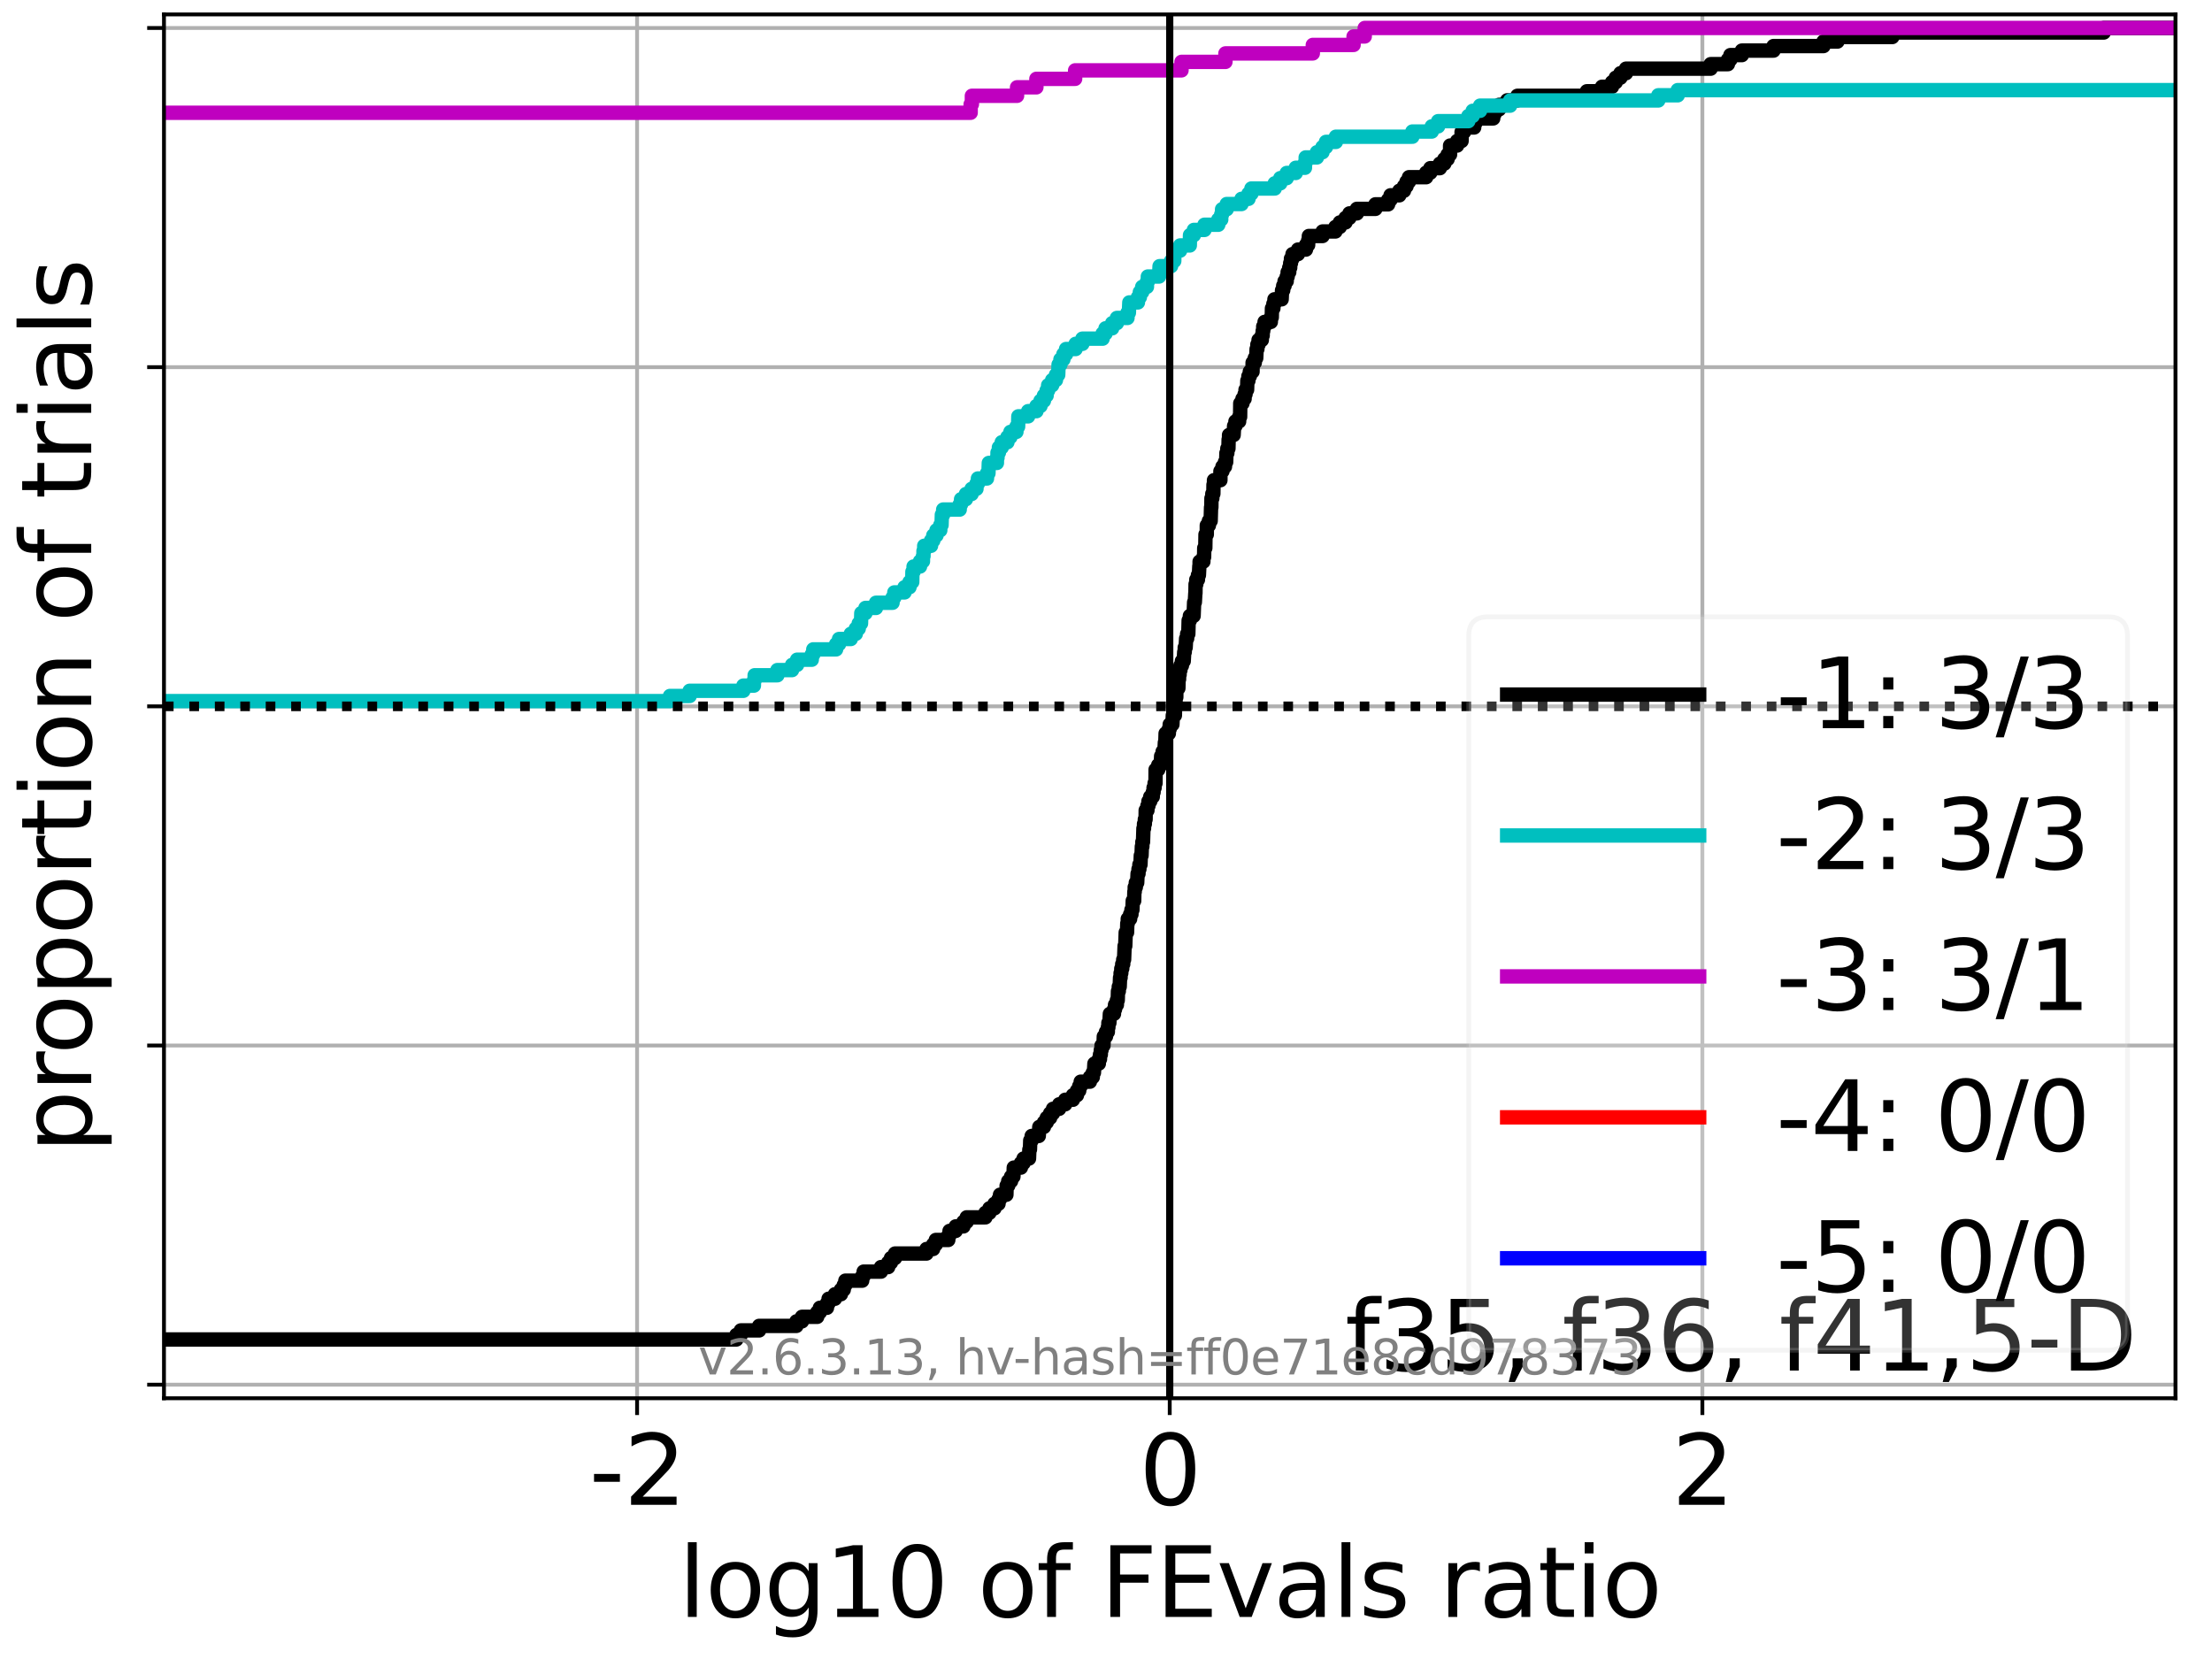 <?xml version="1.0" encoding="utf-8" standalone="no"?>
<!DOCTYPE svg PUBLIC "-//W3C//DTD SVG 1.1//EN"
  "http://www.w3.org/Graphics/SVG/1.1/DTD/svg11.dtd">
<svg xmlns:xlink="http://www.w3.org/1999/xlink" width="460.8pt" height="345.6pt" viewBox="0 0 460.8 345.6" xmlns="http://www.w3.org/2000/svg" version="1.1">
 <defs>
  <style type="text/css">*{stroke-linejoin: round; stroke-linecap: butt}</style>
 </defs>
 <g id="figure_1">
  <g id="patch_1">
   <path d="M 0 345.6 
L 460.8 345.6 
L 460.8 0 
L 0 0 
z
" style="fill: #ffffff"/>
  </g>
  <g id="axes_1">
   <g id="patch_2">
    <path d="M 34.16 291.28 
L 453.192 291.28 
L 453.192 3 
L 34.16 3 
z
" style="fill: #ffffff"/>
   </g>
   <g id="matplotlib.axis_1">
    <g id="xtick_1">
     <g id="line2d_1">
      <path d="M 132.717 291.28 
L 132.717 3 
" clip-path="url(#pb4af1474c0)" style="fill: none; stroke: #b0b0b0; stroke-width: 0.8; stroke-linecap: square"/>
     </g>
     <g id="line2d_2">
      <defs>
       <path id="m019543f2eb" d="M 0 0 
L 0 3.5 
" style="stroke: #000000; stroke-width: 0.8"/>
      </defs>
      <g>
       <use xlink:href="#m019543f2eb" x="132.717" y="291.28" style="stroke: #000000; stroke-width: 0.8"/>
      </g>
     </g>
     <g id="text_1">
      <!-- -2 -->
      <g transform="translate(122.747 313.477)scale(0.2 -0.2)">
       <defs>
        <path id="DejaVuSans-2d" d="M 313 2009 
L 1997 2009 
L 1997 1497 
L 313 1497 
L 313 2009 
z
" transform="scale(0.016)"/>
        <path id="DejaVuSans-32" d="M 1228 531 
L 3431 531 
L 3431 0 
L 469 0 
L 469 531 
Q 828 903 1448 1529 
Q 2069 2156 2228 2338 
Q 2531 2678 2651 2914 
Q 2772 3150 2772 3378 
Q 2772 3750 2511 3984 
Q 2250 4219 1831 4219 
Q 1534 4219 1204 4116 
Q 875 4013 500 3803 
L 500 4441 
Q 881 4594 1212 4672 
Q 1544 4750 1819 4750 
Q 2544 4750 2975 4387 
Q 3406 4025 3406 3419 
Q 3406 3131 3298 2873 
Q 3191 2616 2906 2266 
Q 2828 2175 2409 1742 
Q 1991 1309 1228 531 
z
" transform="scale(0.016)"/>
       </defs>
       <use xlink:href="#DejaVuSans-2d"/>
       <use xlink:href="#DejaVuSans-32" x="36.084"/>
      </g>
     </g>
    </g>
    <g id="xtick_2">
     <g id="line2d_3">
      <path d="M 243.676 291.28 
L 243.676 3 
" clip-path="url(#pb4af1474c0)" style="fill: none; stroke: #b0b0b0; stroke-width: 0.8; stroke-linecap: square"/>
     </g>
     <g id="line2d_4">
      <g>
       <use xlink:href="#m019543f2eb" x="243.676" y="291.28" style="stroke: #000000; stroke-width: 0.8"/>
      </g>
     </g>
     <g id="text_2">
      <!-- 0 -->
      <g transform="translate(237.314 313.477)scale(0.2 -0.2)">
       <defs>
        <path id="DejaVuSans-30" d="M 2034 4250 
Q 1547 4250 1301 3770 
Q 1056 3291 1056 2328 
Q 1056 1369 1301 889 
Q 1547 409 2034 409 
Q 2525 409 2770 889 
Q 3016 1369 3016 2328 
Q 3016 3291 2770 3770 
Q 2525 4250 2034 4250 
z
M 2034 4750 
Q 2819 4750 3233 4129 
Q 3647 3509 3647 2328 
Q 3647 1150 3233 529 
Q 2819 -91 2034 -91 
Q 1250 -91 836 529 
Q 422 1150 422 2328 
Q 422 3509 836 4129 
Q 1250 4750 2034 4750 
z
" transform="scale(0.016)"/>
       </defs>
       <use xlink:href="#DejaVuSans-30"/>
      </g>
     </g>
    </g>
    <g id="xtick_3">
     <g id="line2d_5">
      <path d="M 354.635 291.28 
L 354.635 3 
" clip-path="url(#pb4af1474c0)" style="fill: none; stroke: #b0b0b0; stroke-width: 0.8; stroke-linecap: square"/>
     </g>
     <g id="line2d_6">
      <g>
       <use xlink:href="#m019543f2eb" x="354.635" y="291.28" style="stroke: #000000; stroke-width: 0.8"/>
      </g>
     </g>
     <g id="text_3">
      <!-- 2 -->
      <g transform="translate(348.272 313.477)scale(0.2 -0.2)">
       <use xlink:href="#DejaVuSans-32"/>
      </g>
     </g>
    </g>
    <g id="text_4">
     <!-- log10 of FEvals ratio -->
     <g transform="translate(141.371 336.833)scale(0.2 -0.2)">
      <defs>
       <path id="DejaVuSans-6c" d="M 603 4863 
L 1178 4863 
L 1178 0 
L 603 0 
L 603 4863 
z
" transform="scale(0.016)"/>
       <path id="DejaVuSans-6f" d="M 1959 3097 
Q 1497 3097 1228 2736 
Q 959 2375 959 1747 
Q 959 1119 1226 758 
Q 1494 397 1959 397 
Q 2419 397 2687 759 
Q 2956 1122 2956 1747 
Q 2956 2369 2687 2733 
Q 2419 3097 1959 3097 
z
M 1959 3584 
Q 2709 3584 3137 3096 
Q 3566 2609 3566 1747 
Q 3566 888 3137 398 
Q 2709 -91 1959 -91 
Q 1206 -91 779 398 
Q 353 888 353 1747 
Q 353 2609 779 3096 
Q 1206 3584 1959 3584 
z
" transform="scale(0.016)"/>
       <path id="DejaVuSans-67" d="M 2906 1791 
Q 2906 2416 2648 2759 
Q 2391 3103 1925 3103 
Q 1463 3103 1205 2759 
Q 947 2416 947 1791 
Q 947 1169 1205 825 
Q 1463 481 1925 481 
Q 2391 481 2648 825 
Q 2906 1169 2906 1791 
z
M 3481 434 
Q 3481 -459 3084 -895 
Q 2688 -1331 1869 -1331 
Q 1566 -1331 1297 -1286 
Q 1028 -1241 775 -1147 
L 775 -588 
Q 1028 -725 1275 -790 
Q 1522 -856 1778 -856 
Q 2344 -856 2625 -561 
Q 2906 -266 2906 331 
L 2906 616 
Q 2728 306 2450 153 
Q 2172 0 1784 0 
Q 1141 0 747 490 
Q 353 981 353 1791 
Q 353 2603 747 3093 
Q 1141 3584 1784 3584 
Q 2172 3584 2450 3431 
Q 2728 3278 2906 2969 
L 2906 3500 
L 3481 3500 
L 3481 434 
z
" transform="scale(0.016)"/>
       <path id="DejaVuSans-31" d="M 794 531 
L 1825 531 
L 1825 4091 
L 703 3866 
L 703 4441 
L 1819 4666 
L 2450 4666 
L 2450 531 
L 3481 531 
L 3481 0 
L 794 0 
L 794 531 
z
" transform="scale(0.016)"/>
       <path id="DejaVuSans-20" transform="scale(0.016)"/>
       <path id="DejaVuSans-66" d="M 2375 4863 
L 2375 4384 
L 1825 4384 
Q 1516 4384 1395 4259 
Q 1275 4134 1275 3809 
L 1275 3500 
L 2222 3500 
L 2222 3053 
L 1275 3053 
L 1275 0 
L 697 0 
L 697 3053 
L 147 3053 
L 147 3500 
L 697 3500 
L 697 3744 
Q 697 4328 969 4595 
Q 1241 4863 1831 4863 
L 2375 4863 
z
" transform="scale(0.016)"/>
       <path id="DejaVuSans-46" d="M 628 4666 
L 3309 4666 
L 3309 4134 
L 1259 4134 
L 1259 2759 
L 3109 2759 
L 3109 2228 
L 1259 2228 
L 1259 0 
L 628 0 
L 628 4666 
z
" transform="scale(0.016)"/>
       <path id="DejaVuSans-45" d="M 628 4666 
L 3578 4666 
L 3578 4134 
L 1259 4134 
L 1259 2753 
L 3481 2753 
L 3481 2222 
L 1259 2222 
L 1259 531 
L 3634 531 
L 3634 0 
L 628 0 
L 628 4666 
z
" transform="scale(0.016)"/>
       <path id="DejaVuSans-76" d="M 191 3500 
L 800 3500 
L 1894 563 
L 2988 3500 
L 3597 3500 
L 2284 0 
L 1503 0 
L 191 3500 
z
" transform="scale(0.016)"/>
       <path id="DejaVuSans-61" d="M 2194 1759 
Q 1497 1759 1228 1600 
Q 959 1441 959 1056 
Q 959 750 1161 570 
Q 1363 391 1709 391 
Q 2188 391 2477 730 
Q 2766 1069 2766 1631 
L 2766 1759 
L 2194 1759 
z
M 3341 1997 
L 3341 0 
L 2766 0 
L 2766 531 
Q 2569 213 2275 61 
Q 1981 -91 1556 -91 
Q 1019 -91 701 211 
Q 384 513 384 1019 
Q 384 1609 779 1909 
Q 1175 2209 1959 2209 
L 2766 2209 
L 2766 2266 
Q 2766 2663 2505 2880 
Q 2244 3097 1772 3097 
Q 1472 3097 1187 3025 
Q 903 2953 641 2809 
L 641 3341 
Q 956 3463 1253 3523 
Q 1550 3584 1831 3584 
Q 2591 3584 2966 3190 
Q 3341 2797 3341 1997 
z
" transform="scale(0.016)"/>
       <path id="DejaVuSans-73" d="M 2834 3397 
L 2834 2853 
Q 2591 2978 2328 3040 
Q 2066 3103 1784 3103 
Q 1356 3103 1142 2972 
Q 928 2841 928 2578 
Q 928 2378 1081 2264 
Q 1234 2150 1697 2047 
L 1894 2003 
Q 2506 1872 2764 1633 
Q 3022 1394 3022 966 
Q 3022 478 2636 193 
Q 2250 -91 1575 -91 
Q 1294 -91 989 -36 
Q 684 19 347 128 
L 347 722 
Q 666 556 975 473 
Q 1284 391 1588 391 
Q 1994 391 2212 530 
Q 2431 669 2431 922 
Q 2431 1156 2273 1281 
Q 2116 1406 1581 1522 
L 1381 1569 
Q 847 1681 609 1914 
Q 372 2147 372 2553 
Q 372 3047 722 3315 
Q 1072 3584 1716 3584 
Q 2034 3584 2315 3537 
Q 2597 3491 2834 3397 
z
" transform="scale(0.016)"/>
       <path id="DejaVuSans-72" d="M 2631 2963 
Q 2534 3019 2420 3045 
Q 2306 3072 2169 3072 
Q 1681 3072 1420 2755 
Q 1159 2438 1159 1844 
L 1159 0 
L 581 0 
L 581 3500 
L 1159 3500 
L 1159 2956 
Q 1341 3275 1631 3429 
Q 1922 3584 2338 3584 
Q 2397 3584 2469 3576 
Q 2541 3569 2628 3553 
L 2631 2963 
z
" transform="scale(0.016)"/>
       <path id="DejaVuSans-74" d="M 1172 4494 
L 1172 3500 
L 2356 3500 
L 2356 3053 
L 1172 3053 
L 1172 1153 
Q 1172 725 1289 603 
Q 1406 481 1766 481 
L 2356 481 
L 2356 0 
L 1766 0 
Q 1100 0 847 248 
Q 594 497 594 1153 
L 594 3053 
L 172 3053 
L 172 3500 
L 594 3500 
L 594 4494 
L 1172 4494 
z
" transform="scale(0.016)"/>
       <path id="DejaVuSans-69" d="M 603 3500 
L 1178 3500 
L 1178 0 
L 603 0 
L 603 3500 
z
M 603 4863 
L 1178 4863 
L 1178 4134 
L 603 4134 
L 603 4863 
z
" transform="scale(0.016)"/>
      </defs>
      <use xlink:href="#DejaVuSans-6c"/>
      <use xlink:href="#DejaVuSans-6f" x="27.783"/>
      <use xlink:href="#DejaVuSans-67" x="88.965"/>
      <use xlink:href="#DejaVuSans-31" x="152.441"/>
      <use xlink:href="#DejaVuSans-30" x="216.064"/>
      <use xlink:href="#DejaVuSans-20" x="279.688"/>
      <use xlink:href="#DejaVuSans-6f" x="311.475"/>
      <use xlink:href="#DejaVuSans-66" x="372.656"/>
      <use xlink:href="#DejaVuSans-20" x="407.861"/>
      <use xlink:href="#DejaVuSans-46" x="439.648"/>
      <use xlink:href="#DejaVuSans-45" x="497.168"/>
      <use xlink:href="#DejaVuSans-76" x="560.352"/>
      <use xlink:href="#DejaVuSans-61" x="619.531"/>
      <use xlink:href="#DejaVuSans-6c" x="680.811"/>
      <use xlink:href="#DejaVuSans-73" x="708.594"/>
      <use xlink:href="#DejaVuSans-20" x="760.693"/>
      <use xlink:href="#DejaVuSans-72" x="792.48"/>
      <use xlink:href="#DejaVuSans-61" x="833.594"/>
      <use xlink:href="#DejaVuSans-74" x="894.873"/>
      <use xlink:href="#DejaVuSans-69" x="934.082"/>
      <use xlink:href="#DejaVuSans-6f" x="961.865"/>
     </g>
    </g>
   </g>
   <g id="matplotlib.axis_2">
    <g id="ytick_1">
     <g id="line2d_7">
      <path d="M 34.16 288.454 
L 453.192 288.454 
" clip-path="url(#pb4af1474c0)" style="fill: none; stroke: #b0b0b0; stroke-width: 0.8; stroke-linecap: square"/>
     </g>
     <g id="line2d_8">
      <defs>
       <path id="m79a65c15c3" d="M 0 0 
L -3.5 0 
" style="stroke: #000000; stroke-width: 0.8"/>
      </defs>
      <g>
       <use xlink:href="#m79a65c15c3" x="34.16" y="288.454" style="stroke: #000000; stroke-width: 0.8"/>
      </g>
     </g>
    </g>
    <g id="ytick_2">
     <g id="line2d_9">
      <path d="M 34.16 217.797 
L 453.192 217.797 
" clip-path="url(#pb4af1474c0)" style="fill: none; stroke: #b0b0b0; stroke-width: 0.8; stroke-linecap: square"/>
     </g>
     <g id="line2d_10">
      <g>
       <use xlink:href="#m79a65c15c3" x="34.16" y="217.797" style="stroke: #000000; stroke-width: 0.8"/>
      </g>
     </g>
    </g>
    <g id="ytick_3">
     <g id="line2d_11">
      <path d="M 34.16 147.14 
L 453.192 147.14 
" clip-path="url(#pb4af1474c0)" style="fill: none; stroke: #b0b0b0; stroke-width: 0.8; stroke-linecap: square"/>
     </g>
     <g id="line2d_12">
      <g>
       <use xlink:href="#m79a65c15c3" x="34.16" y="147.14" style="stroke: #000000; stroke-width: 0.8"/>
      </g>
     </g>
    </g>
    <g id="ytick_4">
     <g id="line2d_13">
      <path d="M 34.16 76.483 
L 453.192 76.483 
" clip-path="url(#pb4af1474c0)" style="fill: none; stroke: #b0b0b0; stroke-width: 0.8; stroke-linecap: square"/>
     </g>
     <g id="line2d_14">
      <g>
       <use xlink:href="#m79a65c15c3" x="34.16" y="76.483" style="stroke: #000000; stroke-width: 0.8"/>
      </g>
     </g>
    </g>
    <g id="ytick_5">
     <g id="line2d_15">
      <path d="M 34.16 5.826 
L 453.192 5.826 
" clip-path="url(#pb4af1474c0)" style="fill: none; stroke: #b0b0b0; stroke-width: 0.8; stroke-linecap: square"/>
     </g>
     <g id="line2d_16">
      <g>
       <use xlink:href="#m79a65c15c3" x="34.16" y="5.826" style="stroke: #000000; stroke-width: 0.8"/>
      </g>
     </g>
    </g>
    <g id="text_5">
     <!-- proportion of trials -->
     <g transform="translate(19.001 240.146)rotate(-90)scale(0.2 -0.2)">
      <defs>
       <path id="DejaVuSans-70" d="M 1159 525 
L 1159 -1331 
L 581 -1331 
L 581 3500 
L 1159 3500 
L 1159 2969 
Q 1341 3281 1617 3432 
Q 1894 3584 2278 3584 
Q 2916 3584 3314 3078 
Q 3713 2572 3713 1747 
Q 3713 922 3314 415 
Q 2916 -91 2278 -91 
Q 1894 -91 1617 61 
Q 1341 213 1159 525 
z
M 3116 1747 
Q 3116 2381 2855 2742 
Q 2594 3103 2138 3103 
Q 1681 3103 1420 2742 
Q 1159 2381 1159 1747 
Q 1159 1113 1420 752 
Q 1681 391 2138 391 
Q 2594 391 2855 752 
Q 3116 1113 3116 1747 
z
" transform="scale(0.016)"/>
       <path id="DejaVuSans-6e" d="M 3513 2113 
L 3513 0 
L 2938 0 
L 2938 2094 
Q 2938 2591 2744 2837 
Q 2550 3084 2163 3084 
Q 1697 3084 1428 2787 
Q 1159 2491 1159 1978 
L 1159 0 
L 581 0 
L 581 3500 
L 1159 3500 
L 1159 2956 
Q 1366 3272 1645 3428 
Q 1925 3584 2291 3584 
Q 2894 3584 3203 3211 
Q 3513 2838 3513 2113 
z
" transform="scale(0.016)"/>
      </defs>
      <use xlink:href="#DejaVuSans-70"/>
      <use xlink:href="#DejaVuSans-72" x="63.477"/>
      <use xlink:href="#DejaVuSans-6f" x="102.34"/>
      <use xlink:href="#DejaVuSans-70" x="163.521"/>
      <use xlink:href="#DejaVuSans-6f" x="226.998"/>
      <use xlink:href="#DejaVuSans-72" x="288.18"/>
      <use xlink:href="#DejaVuSans-74" x="329.293"/>
      <use xlink:href="#DejaVuSans-69" x="368.502"/>
      <use xlink:href="#DejaVuSans-6f" x="396.285"/>
      <use xlink:href="#DejaVuSans-6e" x="457.467"/>
      <use xlink:href="#DejaVuSans-20" x="520.846"/>
      <use xlink:href="#DejaVuSans-6f" x="552.633"/>
      <use xlink:href="#DejaVuSans-66" x="613.814"/>
      <use xlink:href="#DejaVuSans-20" x="649.02"/>
      <use xlink:href="#DejaVuSans-74" x="680.807"/>
      <use xlink:href="#DejaVuSans-72" x="720.016"/>
      <use xlink:href="#DejaVuSans-69" x="761.129"/>
      <use xlink:href="#DejaVuSans-61" x="788.912"/>
      <use xlink:href="#DejaVuSans-6c" x="850.191"/>
      <use xlink:href="#DejaVuSans-73" x="877.975"/>
     </g>
    </g>
   </g>
   <g id="line2d_17">
    <path d="M 34.16 279.033 
L 153.405 279.033 
L 153.405 278.091 
L 154.329 278.091 
L 154.329 277.149 
L 158.142 277.149 
L 158.142 276.207 
L 165.908 276.207 
L 165.908 275.264 
L 167.066 275.264 
L 167.066 274.322 
L 170.238 274.322 
L 170.238 273.38 
L 170.797 273.38 
L 170.797 272.438 
L 172.272 272.438 
L 172.272 271.496 
L 172.613 271.496 
L 172.613 270.554 
L 173.937 270.554 
L 173.937 269.612 
L 175.179 269.612 
L 175.179 268.67 
L 175.768 268.67 
L 175.768 267.728 
L 176.103 267.728 
L 176.103 266.786 
L 179.61 266.786 
L 179.61 265.844 
L 179.916 265.844 
L 179.916 264.901 
L 183.523 264.901 
L 183.523 263.959 
L 185.025 263.959 
L 185.025 263.017 
L 185.612 263.017 
L 185.612 262.075 
L 186.453 262.075 
L 186.453 261.133 
L 193.003 261.133 
L 193.003 260.191 
L 194.387 260.191 
L 194.387 259.249 
L 194.95 259.249 
L 194.95 258.307 
L 197.543 258.307 
L 197.543 257.365 
L 197.806 257.365 
L 197.806 256.423 
L 199.089 256.423 
L 199.089 255.481 
L 200.699 255.481 
L 200.699 254.538 
L 201.385 254.538 
L 201.385 253.596 
L 205.281 253.596 
L 205.281 252.654 
L 206.121 252.654 
L 206.121 251.712 
L 207.168 251.712 
L 207.168 250.77 
L 208.009 250.77 
L 208.009 249.828 
L 208.318 249.828 
L 208.318 248.886 
L 209.651 248.886 
L 209.699 247.002 
L 210.032 247.002 
L 210.032 246.06 
L 210.622 246.06 
L 210.622 245.118 
L 211.113 245.118 
L 211.189 243.233 
L 212.671 243.233 
L 212.671 242.291 
L 213.227 242.291 
L 213.227 241.349 
L 214.361 241.349 
L 214.435 239.465 
L 214.559 239.465 
L 214.619 237.581 
L 214.921 237.581 
L 214.921 236.639 
L 216.396 236.639 
L 216.506 234.755 
L 217.475 234.755 
L 217.475 233.812 
L 218.06 233.812 
L 218.06 232.87 
L 218.758 232.87 
L 218.758 231.928 
L 219.362 231.928 
L 219.362 230.986 
L 220.645 230.986 
L 220.645 230.044 
L 221.902 230.044 
L 221.902 229.102 
L 223.507 229.102 
L 223.507 228.16 
L 224.347 228.16 
L 224.347 227.218 
L 224.816 227.218 
L 224.816 226.276 
L 225.133 226.276 
L 225.133 225.334 
L 227.046 225.334 
L 227.046 224.392 
L 227.647 224.392 
L 227.647 223.449 
L 227.887 223.449 
L 227.987 221.565 
L 228.907 221.565 
L 228.907 220.623 
L 229.148 220.623 
L 229.148 219.681 
L 229.32 219.681 
L 229.32 218.739 
L 229.471 218.739 
L 229.471 217.797 
L 229.874 217.797 
L 229.946 215.913 
L 230.395 215.913 
L 230.395 214.971 
L 230.781 214.971 
L 230.781 214.028 
L 230.897 214.028 
L 230.897 213.086 
L 231.103 213.086 
L 231.207 211.202 
L 232.062 211.202 
L 232.062 210.26 
L 232.283 210.26 
L 232.283 209.318 
L 232.669 209.318 
L 232.669 208.376 
L 232.844 208.376 
L 232.896 206.492 
L 233.066 206.492 
L 233.066 205.55 
L 233.252 205.55 
L 233.327 203.665 
L 233.44 203.665 
L 233.44 202.723 
L 233.585 202.723 
L 233.585 201.781 
L 233.78 201.781 
L 233.78 200.839 
L 233.99 200.839 
L 233.99 199.897 
L 234.168 199.897 
L 234.275 197.071 
L 234.41 197.071 
L 234.508 194.245 
L 234.783 194.245 
L 234.835 192.36 
L 234.937 192.36 
L 234.937 191.418 
L 235.427 191.418 
L 235.427 190.476 
L 235.7 190.476 
L 235.7 189.534 
L 235.904 189.534 
L 235.974 187.65 
L 236.267 187.65 
L 236.309 185.766 
L 236.384 185.766 
L 236.384 184.824 
L 236.612 184.824 
L 236.612 183.882 
L 236.898 183.882 
L 236.983 181.997 
L 237.172 181.997 
L 237.172 181.055 
L 237.358 181.055 
L 237.358 180.113 
L 237.581 180.113 
L 237.652 178.229 
L 237.802 178.229 
L 237.871 176.345 
L 237.974 176.345 
L 237.974 175.403 
L 238.109 175.403 
L 238.199 172.576 
L 238.321 172.576 
L 238.321 171.634 
L 238.493 171.634 
L 238.493 170.692 
L 238.647 170.692 
L 238.669 168.808 
L 239.029 168.808 
L 239.029 167.866 
L 239.24 167.866 
L 239.24 166.924 
L 239.616 166.924 
L 239.616 165.982 
L 240.144 165.982 
L 240.144 165.04 
L 240.311 165.04 
L 240.311 164.098 
L 240.523 164.098 
L 240.523 163.156 
L 240.711 163.156 
L 240.73 160.329 
L 241.28 160.329 
L 241.28 159.387 
L 241.808 159.387 
L 241.888 157.503 
L 242.201 157.503 
L 242.201 156.561 
L 242.567 156.561 
L 242.665 154.677 
L 242.76 154.677 
L 242.817 152.793 
L 243.491 152.793 
L 243.491 151.85 
L 243.676 151.85 
L 243.676 150.908 
L 244.235 150.908 
L 244.32 149.024 
L 244.749 149.024 
L 244.822 146.198 
L 244.894 146.198 
L 244.894 145.256 
L 245.043 145.256 
L 245.059 143.372 
L 245.477 143.372 
L 245.521 141.487 
L 245.619 141.487 
L 245.619 140.545 
L 245.735 140.545 
L 245.735 139.603 
L 245.9 139.603 
L 245.9 138.661 
L 246.213 138.661 
L 246.213 137.719 
L 246.59 137.719 
L 246.696 135.835 
L 246.804 135.835 
L 246.804 134.893 
L 246.99 134.893 
L 247.094 133.009 
L 247.303 133.009 
L 247.303 132.067 
L 247.545 132.067 
L 247.62 129.24 
L 247.875 129.24 
L 247.875 128.298 
L 248.649 128.298 
L 248.758 125.472 
L 248.904 125.472 
L 249.007 123.588 
L 249.032 123.588 
L 249.062 121.704 
L 249.209 121.704 
L 249.209 120.761 
L 249.552 120.761 
L 249.552 119.819 
L 249.752 119.819 
L 249.846 117.935 
L 249.898 117.935 
L 249.898 116.993 
L 250.684 116.993 
L 250.684 116.051 
L 250.835 116.051 
L 250.867 114.167 
L 251.085 114.167 
L 251.129 111.341 
L 251.395 111.341 
L 251.399 109.456 
L 251.834 109.456 
L 251.834 108.514 
L 252.204 108.514 
L 252.285 105.688 
L 252.348 105.688 
L 252.369 103.804 
L 252.547 103.804 
L 252.547 102.862 
L 252.764 102.862 
L 252.793 100.978 
L 252.896 100.978 
L 252.896 100.035 
L 254.232 100.035 
L 254.239 98.151 
L 254.661 98.151 
L 254.661 97.209 
L 255.182 97.209 
L 255.182 96.267 
L 255.429 96.267 
L 255.486 94.383 
L 255.676 94.383 
L 255.676 93.441 
L 255.903 93.441 
L 255.948 91.557 
L 256.033 91.557 
L 256.033 90.615 
L 256.988 90.615 
L 257.088 88.73 
L 257.366 88.73 
L 257.366 87.788 
L 258.133 87.788 
L 258.133 86.846 
L 258.338 86.846 
L 258.371 84.02 
L 258.828 84.02 
L 258.828 83.078 
L 259.271 83.078 
L 259.271 82.136 
L 259.466 82.136 
L 259.466 81.194 
L 259.79 81.194 
L 259.847 79.309 
L 260.064 79.309 
L 260.064 78.367 
L 260.358 78.367 
L 260.358 77.425 
L 260.927 77.425 
L 260.942 75.541 
L 261.397 75.541 
L 261.397 74.599 
L 261.691 74.599 
L 261.775 72.715 
L 261.935 72.715 
L 261.935 71.773 
L 262.179 71.773 
L 262.179 70.831 
L 262.859 70.831 
L 262.859 69.888 
L 263.042 69.888 
L 263.042 68.946 
L 263.153 68.946 
L 263.153 68.004 
L 263.436 68.004 
L 263.436 67.062 
L 264.736 67.062 
L 264.736 66.12 
L 264.93 66.12 
L 264.973 64.236 
L 265.267 64.236 
L 265.267 63.294 
L 265.49 63.294 
L 265.49 62.352 
L 266.991 62.352 
L 267.073 60.468 
L 267.315 60.468 
L 267.315 59.525 
L 267.6 59.525 
L 267.6 58.583 
L 268.042 58.583 
L 268.042 57.641 
L 268.239 57.641 
L 268.239 56.699 
L 268.57 56.699 
L 268.57 55.757 
L 268.772 55.757 
L 268.772 54.815 
L 268.933 54.815 
L 268.933 53.873 
L 269.257 53.873 
L 269.257 52.931 
L 270.395 52.931 
L 270.395 51.989 
L 272.052 51.989 
L 272.052 51.047 
L 272.509 51.047 
L 272.509 50.105 
L 272.662 50.105 
L 272.662 49.162 
L 275.52 49.162 
L 275.52 48.22 
L 278.195 48.22 
L 278.195 47.278 
L 279.11 47.278 
L 279.11 46.336 
L 280.295 46.336 
L 280.295 45.394 
L 281.11 45.394 
L 281.11 44.452 
L 282.665 44.452 
L 282.665 43.51 
L 286.523 43.51 
L 286.523 42.568 
L 289.171 42.568 
L 289.171 41.626 
L 289.679 41.626 
L 289.679 40.684 
L 291.508 40.684 
L 291.508 39.742 
L 292.477 39.742 
L 292.477 38.799 
L 293.005 38.799 
L 293.005 37.857 
L 293.52 37.857 
L 293.52 36.915 
L 297.096 36.915 
L 297.096 35.973 
L 297.968 35.973 
L 297.968 35.031 
L 299.955 35.031 
L 299.955 34.089 
L 300.882 34.089 
L 300.882 33.147 
L 301.562 33.147 
L 301.562 32.205 
L 302.07 32.205 
L 302.081 30.321 
L 303.545 30.321 
L 303.545 29.379 
L 304.471 29.379 
L 304.477 27.494 
L 304.995 27.494 
L 304.995 26.552 
L 307.1 26.552 
L 307.1 25.61 
L 307.385 25.61 
L 307.385 24.668 
L 311.064 24.668 
L 311.064 23.726 
L 311.367 23.726 
L 311.367 22.784 
L 312.291 22.784 
L 312.291 21.842 
L 313.978 21.842 
L 313.978 20.9 
L 316.104 20.9 
L 316.104 19.958 
L 330.575 19.958 
L 330.575 19.016 
L 333.731 19.016 
L 333.731 18.073 
L 335.812 18.073 
L 335.812 17.131 
L 336.589 17.131 
L 336.589 16.189 
L 337.573 16.189 
L 337.573 15.247 
L 338.726 15.247 
L 338.726 14.305 
L 356.361 14.305 
L 356.361 13.363 
L 359.956 13.363 
L 359.956 12.421 
L 360.475 12.421 
L 360.475 11.479 
L 362.864 11.479 
L 362.864 10.537 
L 369.457 10.537 
L 369.457 9.595 
L 379.864 9.595 
L 379.864 8.653 
L 382.778 8.653 
L 382.778 7.71 
L 394.205 7.71 
L 394.205 6.768 
L 438.258 6.768 
L 438.258 5.826 
L 453.192 5.826 
L 453.192 5.826 
" clip-path="url(#pb4af1474c0)" style="fill: none; stroke: #000000; stroke-width: 3; stroke-linecap: square"/>
   </g>
   <g id="line2d_18">
    <path clip-path="url(#pb4af1474c0)" style="fill: none; stroke: #000000; stroke-width: 3; stroke-linecap: square"/>
   </g>
   <g id="line2d_19">
    <path d="M 34.16 146.061 
L 139.568 146.061 
L 139.568 144.983 
L 143.67 144.983 
L 143.67 143.904 
L 154.858 143.904 
L 154.858 142.825 
L 157.05 142.825 
L 157.05 141.746 
L 157.208 141.746 
L 157.208 140.668 
L 161.944 140.668 
L 161.944 139.589 
L 165.002 139.589 
L 165.002 138.51 
L 166.047 138.51 
L 166.047 137.431 
L 169.104 137.431 
L 169.104 136.353 
L 169.423 136.353 
L 169.423 135.274 
L 174.174 135.274 
L 174.174 134.195 
L 174.786 134.195 
L 174.786 133.117 
L 177.234 133.117 
L 177.234 132.038 
L 178.276 132.038 
L 178.276 130.959 
L 178.889 130.959 
L 178.889 129.88 
L 179.363 129.88 
L 179.427 127.723 
L 180.292 127.723 
L 180.292 126.644 
L 182.484 126.644 
L 182.484 125.565 
L 185.933 125.565 
L 185.933 124.487 
L 186.305 124.487 
L 186.305 123.408 
L 188.431 123.408 
L 188.431 122.329 
L 189.464 122.329 
L 189.464 121.25 
L 190.036 121.25 
L 190.077 119.093 
L 190.316 119.093 
L 190.316 118.014 
L 191.656 118.014 
L 191.656 116.936 
L 192.269 116.936 
L 192.269 115.857 
L 192.381 115.857 
L 192.381 114.778 
L 192.533 114.778 
L 192.533 113.699 
L 193.948 113.699 
L 193.948 112.621 
L 194.418 112.621 
L 194.418 111.542 
L 195.089 111.542 
L 195.089 110.463 
L 195.875 110.463 
L 195.875 109.384 
L 196.141 109.384 
L 196.209 107.227 
L 196.483 107.227 
L 196.483 106.148 
L 199.926 106.148 
L 199.926 105.07 
L 200.209 105.07 
L 200.209 103.991 
L 201.223 103.991 
L 201.223 102.912 
L 202.402 102.912 
L 202.402 101.833 
L 203.416 101.833 
L 203.416 100.755 
L 203.721 100.755 
L 203.721 99.676 
L 205.606 99.676 
L 205.606 98.597 
L 205.913 98.597 
L 205.989 96.44 
L 207.671 96.44 
L 207.671 95.361 
L 207.798 95.361 
L 207.798 94.282 
L 208.09 94.282 
L 208.09 93.203 
L 208.682 93.203 
L 208.682 92.125 
L 209.863 92.125 
L 209.863 91.046 
L 210.494 91.046 
L 210.494 89.967 
L 211.739 89.967 
L 211.739 88.889 
L 212.088 88.889 
L 212.142 86.731 
L 214.182 86.731 
L 214.182 85.652 
L 215.915 85.652 
L 215.915 84.574 
L 216.755 84.574 
L 216.755 83.495 
L 217.465 83.495 
L 217.465 82.416 
L 218.03 82.416 
L 218.03 81.337 
L 218.349 81.337 
L 218.349 80.259 
L 219.184 80.259 
L 219.184 79.18 
L 219.971 79.18 
L 219.971 78.101 
L 220.443 78.101 
L 220.523 75.944 
L 220.911 75.944 
L 220.911 74.865 
L 221.524 74.865 
L 221.524 73.786 
L 222.081 73.786 
L 222.081 72.708 
L 224.073 72.708 
L 224.073 71.629 
L 225.478 71.629 
L 225.478 70.55 
L 229.695 70.55 
L 229.695 69.471 
L 230.308 69.471 
L 230.308 68.393 
L 231.682 68.393 
L 231.682 67.314 
L 232.67 67.314 
L 232.67 66.235 
L 234.876 66.235 
L 234.876 65.156 
L 235.168 65.156 
L 235.261 62.999 
L 237.053 62.999 
L 237.053 61.92 
L 237.453 61.92 
L 237.453 60.842 
L 237.943 60.842 
L 237.943 59.763 
L 238.927 59.763 
L 238.927 58.684 
L 239.118 58.684 
L 239.118 57.605 
L 241.454 57.605 
L 241.56 55.448 
L 243.952 55.448 
L 243.952 54.369 
L 244.618 54.369 
L 244.656 52.212 
L 245.837 52.212 
L 245.837 51.133 
L 247.855 51.133 
L 247.902 48.976 
L 248.707 48.976 
L 248.707 47.897 
L 250.912 47.897 
L 250.912 46.818 
L 253.79 46.818 
L 253.79 45.739 
L 254.403 45.739 
L 254.403 44.661 
L 254.582 44.661 
L 254.582 43.582 
L 255.552 43.582 
L 255.552 42.503 
L 258.633 42.503 
L 258.633 41.424 
L 260.084 41.424 
L 260.084 40.346 
L 260.697 40.346 
L 260.697 39.267 
L 265.549 39.267 
L 265.549 38.188 
L 266.708 38.188 
L 266.708 37.109 
L 268.047 37.109 
L 268.047 36.031 
L 269.932 36.031 
L 269.932 34.952 
L 271.844 34.952 
L 271.844 33.873 
L 271.997 33.873 
L 271.997 32.795 
L 274.341 32.795 
L 274.341 31.716 
L 275.492 31.716 
L 275.492 30.637 
L 276.226 30.637 
L 276.226 29.558 
L 278.291 29.558 
L 278.291 28.48 
L 294.219 28.48 
L 294.219 27.401 
L 298.27 27.401 
L 298.27 26.322 
L 299.587 26.322 
L 299.587 25.243 
L 305.881 25.243 
L 305.881 24.165 
L 306.787 24.165 
L 306.787 23.086 
L 308.329 23.086 
L 308.329 22.007 
L 314.59 22.007 
L 314.59 20.929 
L 345.454 20.929 
L 345.454 19.85 
L 349.505 19.85 
L 349.505 18.771 
L 453.192 18.771 
L 453.192 18.771 
" clip-path="url(#pb4af1474c0)" style="fill: none; stroke: #00bfbf; stroke-width: 3; stroke-linecap: square"/>
   </g>
   <g id="line2d_20">
    <path clip-path="url(#pb4af1474c0)" style="fill: none; stroke: #00bfbf; stroke-width: 3; stroke-linecap: square"/>
   </g>
   <g id="line2d_21">
    <path d="M 34.16 23.49 
L 202.205 23.49 
L 202.205 21.724 
L 202.463 21.724 
L 202.463 19.958 
L 211.871 19.958 
L 211.871 18.191 
L 215.898 18.191 
L 215.898 16.425 
L 223.968 16.425 
L 223.968 14.658 
L 246.128 14.658 
L 246.128 12.892 
L 255.28 12.892 
L 255.28 11.126 
L 273.484 11.126 
L 273.484 9.359 
L 281.975 9.359 
L 281.975 7.593 
L 284.299 7.593 
L 284.299 5.826 
L 453.192 5.826 
" clip-path="url(#pb4af1474c0)" style="fill: none; stroke: #bf00bf; stroke-width: 3; stroke-linecap: square"/>
   </g>
   <g id="line2d_22">
    <path clip-path="url(#pb4af1474c0)" style="fill: none; stroke: #bf00bf; stroke-width: 3; stroke-linecap: square"/>
   </g>
   <g id="line2d_23"/>
   <g id="line2d_24"/>
   <g id="line2d_25">
    <path d="M 243.676 291.28 
L 243.676 3 
" clip-path="url(#pb4af1474c0)" style="fill: none; stroke: #000000; stroke-width: 1.5; stroke-linecap: square"/>
   </g>
   <g id="line2d_26">
    <path d="M 34.16 147.14 
L 453.192 147.14 
" clip-path="url(#pb4af1474c0)" style="fill: none; stroke-dasharray: 2,3.3; stroke-dashoffset: 0; stroke: #000000; stroke-width: 2"/>
   </g>
   <g id="patch_3">
    <path d="M 34.16 291.28 
L 34.16 3 
" style="fill: none; stroke: #000000; stroke-width: 0.8; stroke-linejoin: miter; stroke-linecap: square"/>
   </g>
   <g id="patch_4">
    <path d="M 453.192 291.28 
L 453.192 3 
" style="fill: none; stroke: #000000; stroke-width: 0.8; stroke-linejoin: miter; stroke-linecap: square"/>
   </g>
   <g id="patch_5">
    <path d="M 34.16 291.28 
L 453.192 291.28 
" style="fill: none; stroke: #000000; stroke-width: 0.8; stroke-linejoin: miter; stroke-linecap: square"/>
   </g>
   <g id="patch_6">
    <path d="M 34.16 3 
L 453.192 3 
" style="fill: none; stroke: #000000; stroke-width: 0.8; stroke-linejoin: miter; stroke-linecap: square"/>
   </g>
   <g id="text_6">
    <!-- f35, f36, f41,5-D -->
    <g transform="translate(280.218 285.514)scale(0.2 -0.2)">
     <defs>
      <path id="DejaVuSans-33" d="M 2597 2516 
Q 3050 2419 3304 2112 
Q 3559 1806 3559 1356 
Q 3559 666 3084 287 
Q 2609 -91 1734 -91 
Q 1441 -91 1130 -33 
Q 819 25 488 141 
L 488 750 
Q 750 597 1062 519 
Q 1375 441 1716 441 
Q 2309 441 2620 675 
Q 2931 909 2931 1356 
Q 2931 1769 2642 2001 
Q 2353 2234 1838 2234 
L 1294 2234 
L 1294 2753 
L 1863 2753 
Q 2328 2753 2575 2939 
Q 2822 3125 2822 3475 
Q 2822 3834 2567 4026 
Q 2313 4219 1838 4219 
Q 1578 4219 1281 4162 
Q 984 4106 628 3988 
L 628 4550 
Q 988 4650 1302 4700 
Q 1616 4750 1894 4750 
Q 2613 4750 3031 4423 
Q 3450 4097 3450 3541 
Q 3450 3153 3228 2886 
Q 3006 2619 2597 2516 
z
" transform="scale(0.016)"/>
      <path id="DejaVuSans-35" d="M 691 4666 
L 3169 4666 
L 3169 4134 
L 1269 4134 
L 1269 2991 
Q 1406 3038 1543 3061 
Q 1681 3084 1819 3084 
Q 2600 3084 3056 2656 
Q 3513 2228 3513 1497 
Q 3513 744 3044 326 
Q 2575 -91 1722 -91 
Q 1428 -91 1123 -41 
Q 819 9 494 109 
L 494 744 
Q 775 591 1075 516 
Q 1375 441 1709 441 
Q 2250 441 2565 725 
Q 2881 1009 2881 1497 
Q 2881 1984 2565 2268 
Q 2250 2553 1709 2553 
Q 1456 2553 1204 2497 
Q 953 2441 691 2322 
L 691 4666 
z
" transform="scale(0.016)"/>
      <path id="DejaVuSans-2c" d="M 750 794 
L 1409 794 
L 1409 256 
L 897 -744 
L 494 -744 
L 750 256 
L 750 794 
z
" transform="scale(0.016)"/>
      <path id="DejaVuSans-36" d="M 2113 2584 
Q 1688 2584 1439 2293 
Q 1191 2003 1191 1497 
Q 1191 994 1439 701 
Q 1688 409 2113 409 
Q 2538 409 2786 701 
Q 3034 994 3034 1497 
Q 3034 2003 2786 2293 
Q 2538 2584 2113 2584 
z
M 3366 4563 
L 3366 3988 
Q 3128 4100 2886 4159 
Q 2644 4219 2406 4219 
Q 1781 4219 1451 3797 
Q 1122 3375 1075 2522 
Q 1259 2794 1537 2939 
Q 1816 3084 2150 3084 
Q 2853 3084 3261 2657 
Q 3669 2231 3669 1497 
Q 3669 778 3244 343 
Q 2819 -91 2113 -91 
Q 1303 -91 875 529 
Q 447 1150 447 2328 
Q 447 3434 972 4092 
Q 1497 4750 2381 4750 
Q 2619 4750 2861 4703 
Q 3103 4656 3366 4563 
z
" transform="scale(0.016)"/>
      <path id="DejaVuSans-34" d="M 2419 4116 
L 825 1625 
L 2419 1625 
L 2419 4116 
z
M 2253 4666 
L 3047 4666 
L 3047 1625 
L 3713 1625 
L 3713 1100 
L 3047 1100 
L 3047 0 
L 2419 0 
L 2419 1100 
L 313 1100 
L 313 1709 
L 2253 4666 
z
" transform="scale(0.016)"/>
      <path id="DejaVuSans-44" d="M 1259 4147 
L 1259 519 
L 2022 519 
Q 2988 519 3436 956 
Q 3884 1394 3884 2338 
Q 3884 3275 3436 3711 
Q 2988 4147 2022 4147 
L 1259 4147 
z
M 628 4666 
L 1925 4666 
Q 3281 4666 3915 4102 
Q 4550 3538 4550 2338 
Q 4550 1131 3912 565 
Q 3275 0 1925 0 
L 628 0 
L 628 4666 
z
" transform="scale(0.016)"/>
     </defs>
     <use xlink:href="#DejaVuSans-66"/>
     <use xlink:href="#DejaVuSans-33" x="35.205"/>
     <use xlink:href="#DejaVuSans-35" x="98.828"/>
     <use xlink:href="#DejaVuSans-2c" x="162.451"/>
     <use xlink:href="#DejaVuSans-20" x="194.238"/>
     <use xlink:href="#DejaVuSans-66" x="226.025"/>
     <use xlink:href="#DejaVuSans-33" x="261.23"/>
     <use xlink:href="#DejaVuSans-36" x="324.854"/>
     <use xlink:href="#DejaVuSans-2c" x="388.477"/>
     <use xlink:href="#DejaVuSans-20" x="420.264"/>
     <use xlink:href="#DejaVuSans-66" x="452.051"/>
     <use xlink:href="#DejaVuSans-34" x="487.256"/>
     <use xlink:href="#DejaVuSans-31" x="550.879"/>
     <use xlink:href="#DejaVuSans-2c" x="614.502"/>
     <use xlink:href="#DejaVuSans-35" x="646.289"/>
     <use xlink:href="#DejaVuSans-2d" x="709.912"/>
     <use xlink:href="#DejaVuSans-44" x="745.996"/>
    </g>
   </g>
   <g id="text_7">
    <!-- v2.6.3.13, hv-hash=ff0e71e8cd978373 -->
    <g style="fill: #808080" transform="translate(145.459 286.318)scale(0.1 -0.1)">
     <defs>
      <path id="DejaVuSans-2e" d="M 684 794 
L 1344 794 
L 1344 0 
L 684 0 
L 684 794 
z
" transform="scale(0.016)"/>
      <path id="DejaVuSans-68" d="M 3513 2113 
L 3513 0 
L 2938 0 
L 2938 2094 
Q 2938 2591 2744 2837 
Q 2550 3084 2163 3084 
Q 1697 3084 1428 2787 
Q 1159 2491 1159 1978 
L 1159 0 
L 581 0 
L 581 4863 
L 1159 4863 
L 1159 2956 
Q 1366 3272 1645 3428 
Q 1925 3584 2291 3584 
Q 2894 3584 3203 3211 
Q 3513 2838 3513 2113 
z
" transform="scale(0.016)"/>
      <path id="DejaVuSans-3d" d="M 678 2906 
L 4684 2906 
L 4684 2381 
L 678 2381 
L 678 2906 
z
M 678 1631 
L 4684 1631 
L 4684 1100 
L 678 1100 
L 678 1631 
z
" transform="scale(0.016)"/>
      <path id="DejaVuSans-65" d="M 3597 1894 
L 3597 1613 
L 953 1613 
Q 991 1019 1311 708 
Q 1631 397 2203 397 
Q 2534 397 2845 478 
Q 3156 559 3463 722 
L 3463 178 
Q 3153 47 2828 -22 
Q 2503 -91 2169 -91 
Q 1331 -91 842 396 
Q 353 884 353 1716 
Q 353 2575 817 3079 
Q 1281 3584 2069 3584 
Q 2775 3584 3186 3129 
Q 3597 2675 3597 1894 
z
M 3022 2063 
Q 3016 2534 2758 2815 
Q 2500 3097 2075 3097 
Q 1594 3097 1305 2825 
Q 1016 2553 972 2059 
L 3022 2063 
z
" transform="scale(0.016)"/>
      <path id="DejaVuSans-37" d="M 525 4666 
L 3525 4666 
L 3525 4397 
L 1831 0 
L 1172 0 
L 2766 4134 
L 525 4134 
L 525 4666 
z
" transform="scale(0.016)"/>
      <path id="DejaVuSans-38" d="M 2034 2216 
Q 1584 2216 1326 1975 
Q 1069 1734 1069 1313 
Q 1069 891 1326 650 
Q 1584 409 2034 409 
Q 2484 409 2743 651 
Q 3003 894 3003 1313 
Q 3003 1734 2745 1975 
Q 2488 2216 2034 2216 
z
M 1403 2484 
Q 997 2584 770 2862 
Q 544 3141 544 3541 
Q 544 4100 942 4425 
Q 1341 4750 2034 4750 
Q 2731 4750 3128 4425 
Q 3525 4100 3525 3541 
Q 3525 3141 3298 2862 
Q 3072 2584 2669 2484 
Q 3125 2378 3379 2068 
Q 3634 1759 3634 1313 
Q 3634 634 3220 271 
Q 2806 -91 2034 -91 
Q 1263 -91 848 271 
Q 434 634 434 1313 
Q 434 1759 690 2068 
Q 947 2378 1403 2484 
z
M 1172 3481 
Q 1172 3119 1398 2916 
Q 1625 2713 2034 2713 
Q 2441 2713 2670 2916 
Q 2900 3119 2900 3481 
Q 2900 3844 2670 4047 
Q 2441 4250 2034 4250 
Q 1625 4250 1398 4047 
Q 1172 3844 1172 3481 
z
" transform="scale(0.016)"/>
      <path id="DejaVuSans-63" d="M 3122 3366 
L 3122 2828 
Q 2878 2963 2633 3030 
Q 2388 3097 2138 3097 
Q 1578 3097 1268 2742 
Q 959 2388 959 1747 
Q 959 1106 1268 751 
Q 1578 397 2138 397 
Q 2388 397 2633 464 
Q 2878 531 3122 666 
L 3122 134 
Q 2881 22 2623 -34 
Q 2366 -91 2075 -91 
Q 1284 -91 818 406 
Q 353 903 353 1747 
Q 353 2603 823 3093 
Q 1294 3584 2113 3584 
Q 2378 3584 2631 3529 
Q 2884 3475 3122 3366 
z
" transform="scale(0.016)"/>
      <path id="DejaVuSans-64" d="M 2906 2969 
L 2906 4863 
L 3481 4863 
L 3481 0 
L 2906 0 
L 2906 525 
Q 2725 213 2448 61 
Q 2172 -91 1784 -91 
Q 1150 -91 751 415 
Q 353 922 353 1747 
Q 353 2572 751 3078 
Q 1150 3584 1784 3584 
Q 2172 3584 2448 3432 
Q 2725 3281 2906 2969 
z
M 947 1747 
Q 947 1113 1208 752 
Q 1469 391 1925 391 
Q 2381 391 2643 752 
Q 2906 1113 2906 1747 
Q 2906 2381 2643 2742 
Q 2381 3103 1925 3103 
Q 1469 3103 1208 2742 
Q 947 2381 947 1747 
z
" transform="scale(0.016)"/>
      <path id="DejaVuSans-39" d="M 703 97 
L 703 672 
Q 941 559 1184 500 
Q 1428 441 1663 441 
Q 2288 441 2617 861 
Q 2947 1281 2994 2138 
Q 2813 1869 2534 1725 
Q 2256 1581 1919 1581 
Q 1219 1581 811 2004 
Q 403 2428 403 3163 
Q 403 3881 828 4315 
Q 1253 4750 1959 4750 
Q 2769 4750 3195 4129 
Q 3622 3509 3622 2328 
Q 3622 1225 3098 567 
Q 2575 -91 1691 -91 
Q 1453 -91 1209 -44 
Q 966 3 703 97 
z
M 1959 2075 
Q 2384 2075 2632 2365 
Q 2881 2656 2881 3163 
Q 2881 3666 2632 3958 
Q 2384 4250 1959 4250 
Q 1534 4250 1286 3958 
Q 1038 3666 1038 3163 
Q 1038 2656 1286 2365 
Q 1534 2075 1959 2075 
z
" transform="scale(0.016)"/>
     </defs>
     <use xlink:href="#DejaVuSans-76"/>
     <use xlink:href="#DejaVuSans-32" x="59.18"/>
     <use xlink:href="#DejaVuSans-2e" x="122.803"/>
     <use xlink:href="#DejaVuSans-36" x="154.59"/>
     <use xlink:href="#DejaVuSans-2e" x="218.213"/>
     <use xlink:href="#DejaVuSans-33" x="250"/>
     <use xlink:href="#DejaVuSans-2e" x="313.623"/>
     <use xlink:href="#DejaVuSans-31" x="345.41"/>
     <use xlink:href="#DejaVuSans-33" x="409.033"/>
     <use xlink:href="#DejaVuSans-2c" x="472.656"/>
     <use xlink:href="#DejaVuSans-20" x="504.443"/>
     <use xlink:href="#DejaVuSans-68" x="536.23"/>
     <use xlink:href="#DejaVuSans-76" x="599.609"/>
     <use xlink:href="#DejaVuSans-2d" x="656.164"/>
     <use xlink:href="#DejaVuSans-68" x="692.248"/>
     <use xlink:href="#DejaVuSans-61" x="755.627"/>
     <use xlink:href="#DejaVuSans-73" x="816.906"/>
     <use xlink:href="#DejaVuSans-68" x="869.006"/>
     <use xlink:href="#DejaVuSans-3d" x="932.385"/>
     <use xlink:href="#DejaVuSans-66" x="1016.174"/>
     <use xlink:href="#DejaVuSans-66" x="1051.379"/>
     <use xlink:href="#DejaVuSans-30" x="1086.584"/>
     <use xlink:href="#DejaVuSans-65" x="1150.207"/>
     <use xlink:href="#DejaVuSans-37" x="1211.73"/>
     <use xlink:href="#DejaVuSans-31" x="1275.354"/>
     <use xlink:href="#DejaVuSans-65" x="1338.977"/>
     <use xlink:href="#DejaVuSans-38" x="1400.5"/>
     <use xlink:href="#DejaVuSans-63" x="1464.123"/>
     <use xlink:href="#DejaVuSans-64" x="1519.104"/>
     <use xlink:href="#DejaVuSans-39" x="1582.58"/>
     <use xlink:href="#DejaVuSans-37" x="1646.203"/>
     <use xlink:href="#DejaVuSans-38" x="1709.826"/>
     <use xlink:href="#DejaVuSans-33" x="1773.449"/>
     <use xlink:href="#DejaVuSans-37" x="1837.072"/>
     <use xlink:href="#DejaVuSans-33" x="1900.695"/>
    </g>
   </g>
   <g id="legend_1">
    <g id="patch_7">
     <path d="M 309.97 281.28 
L 439.192 281.28 
Q 443.192 281.28 443.192 277.28 
L 443.192 132.499 
Q 443.192 128.499 439.192 128.499 
L 309.97 128.499 
Q 305.97 128.499 305.97 132.499 
L 305.97 277.28 
Q 305.97 281.28 309.97 281.28 
z
" style="fill: #ffffff; opacity: 0.2; stroke: #cccccc; stroke-linejoin: miter"/>
    </g>
    <g id="line2d_27">
     <path d="M 313.97 144.696 
L 333.97 144.696 
L 353.97 144.696 
" style="fill: none; stroke: #000000; stroke-width: 3; stroke-linecap: square"/>
    </g>
    <g id="text_8">
     <!-- -1: 3/3 -->
     <g transform="translate(369.97 151.696)scale(0.2 -0.2)">
      <defs>
       <path id="DejaVuSans-3a" d="M 750 794 
L 1409 794 
L 1409 0 
L 750 0 
L 750 794 
z
M 750 3309 
L 1409 3309 
L 1409 2516 
L 750 2516 
L 750 3309 
z
" transform="scale(0.016)"/>
       <path id="DejaVuSans-2f" d="M 1625 4666 
L 2156 4666 
L 531 -594 
L 0 -594 
L 1625 4666 
z
" transform="scale(0.016)"/>
      </defs>
      <use xlink:href="#DejaVuSans-2d"/>
      <use xlink:href="#DejaVuSans-31" x="36.084"/>
      <use xlink:href="#DejaVuSans-3a" x="99.707"/>
      <use xlink:href="#DejaVuSans-20" x="133.398"/>
      <use xlink:href="#DejaVuSans-33" x="165.186"/>
      <use xlink:href="#DejaVuSans-2f" x="228.809"/>
      <use xlink:href="#DejaVuSans-33" x="262.5"/>
     </g>
    </g>
    <g id="line2d_28">
     <path d="M 313.97 174.052 
L 333.97 174.052 
L 353.97 174.052 
" style="fill: none; stroke: #00bfbf; stroke-width: 3; stroke-linecap: square"/>
    </g>
    <g id="text_9">
     <!-- -2: 3/3 -->
     <g transform="translate(369.97 181.052)scale(0.2 -0.2)">
      <use xlink:href="#DejaVuSans-2d"/>
      <use xlink:href="#DejaVuSans-32" x="36.084"/>
      <use xlink:href="#DejaVuSans-3a" x="99.707"/>
      <use xlink:href="#DejaVuSans-20" x="133.398"/>
      <use xlink:href="#DejaVuSans-33" x="165.186"/>
      <use xlink:href="#DejaVuSans-2f" x="228.809"/>
      <use xlink:href="#DejaVuSans-33" x="262.5"/>
     </g>
    </g>
    <g id="line2d_29">
     <path d="M 313.97 203.408 
L 333.97 203.408 
L 353.97 203.408 
" style="fill: none; stroke: #bf00bf; stroke-width: 3; stroke-linecap: square"/>
    </g>
    <g id="text_10">
     <!-- -3: 3/1 -->
     <g transform="translate(369.97 210.408)scale(0.2 -0.2)">
      <use xlink:href="#DejaVuSans-2d"/>
      <use xlink:href="#DejaVuSans-33" x="36.084"/>
      <use xlink:href="#DejaVuSans-3a" x="99.707"/>
      <use xlink:href="#DejaVuSans-20" x="133.398"/>
      <use xlink:href="#DejaVuSans-33" x="165.186"/>
      <use xlink:href="#DejaVuSans-2f" x="228.809"/>
      <use xlink:href="#DejaVuSans-31" x="262.5"/>
     </g>
    </g>
    <g id="line2d_30">
     <path d="M 313.97 232.764 
L 333.97 232.764 
L 353.97 232.764 
" style="fill: none; stroke: #ff0000; stroke-width: 3; stroke-linecap: square"/>
    </g>
    <g id="text_11">
     <!-- -4: 0/0 -->
     <g transform="translate(369.97 239.764)scale(0.2 -0.2)">
      <use xlink:href="#DejaVuSans-2d"/>
      <use xlink:href="#DejaVuSans-34" x="36.084"/>
      <use xlink:href="#DejaVuSans-3a" x="99.707"/>
      <use xlink:href="#DejaVuSans-20" x="133.398"/>
      <use xlink:href="#DejaVuSans-30" x="165.186"/>
      <use xlink:href="#DejaVuSans-2f" x="228.809"/>
      <use xlink:href="#DejaVuSans-30" x="262.5"/>
     </g>
    </g>
    <g id="line2d_31">
     <path d="M 313.97 262.121 
L 333.97 262.121 
L 353.97 262.121 
" style="fill: none; stroke: #0000ff; stroke-width: 3; stroke-linecap: square"/>
    </g>
    <g id="text_12">
     <!-- -5: 0/0 -->
     <g transform="translate(369.97 269.121)scale(0.2 -0.2)">
      <use xlink:href="#DejaVuSans-2d"/>
      <use xlink:href="#DejaVuSans-35" x="36.084"/>
      <use xlink:href="#DejaVuSans-3a" x="99.707"/>
      <use xlink:href="#DejaVuSans-20" x="133.398"/>
      <use xlink:href="#DejaVuSans-30" x="165.186"/>
      <use xlink:href="#DejaVuSans-2f" x="228.809"/>
      <use xlink:href="#DejaVuSans-30" x="262.5"/>
     </g>
    </g>
   </g>
  </g>
 </g>
 <defs>
  <clipPath id="pb4af1474c0">
   <rect x="34.16" y="3" width="419.032" height="288.28"/>
  </clipPath>
 </defs>
</svg>
